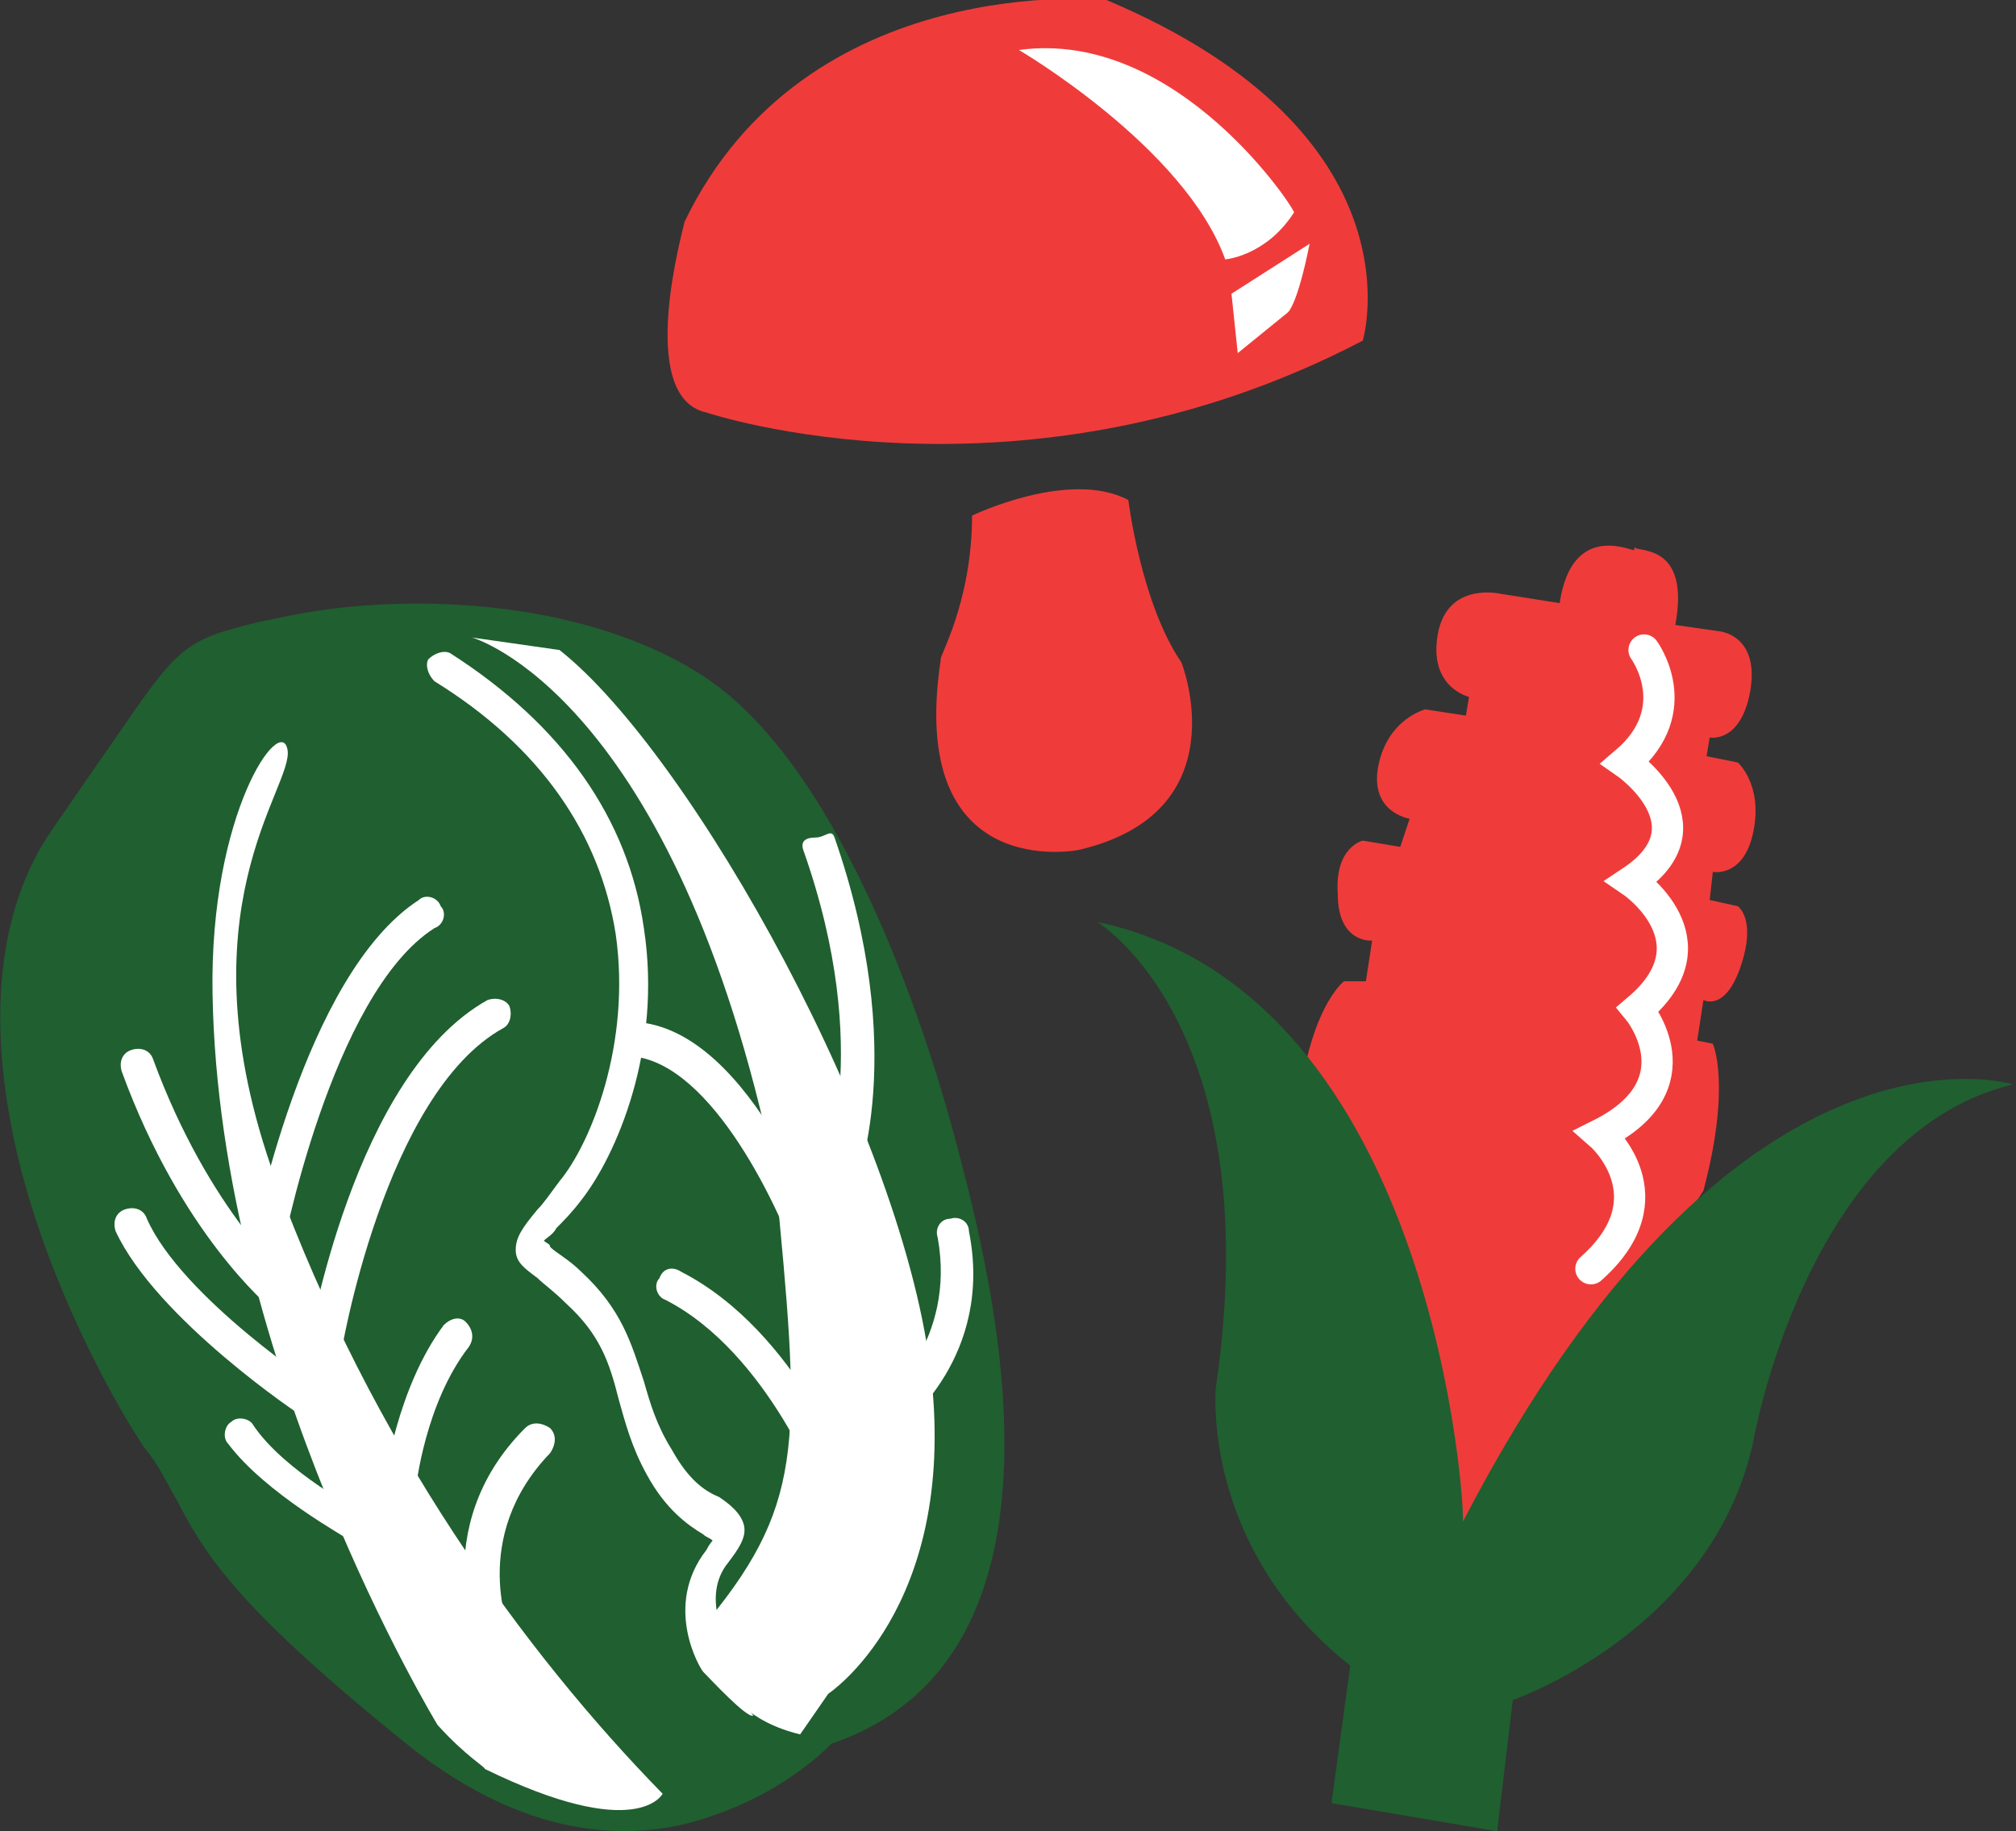 <?xml version="1.0" encoding="utf-8"?>
<!-- Generator: Adobe Illustrator 19.1.0, SVG Export Plug-In . SVG Version: 6.00 Build 0)  -->
<svg version="1.1" id="Layer_1" xmlns="http://www.w3.org/2000/svg" xmlns:xlink="http://www.w3.org/1999/xlink" x="0px" y="0px"
	 viewBox="0 0 64.5 58.6" style="enable-background:new 0 0 64.5 58.6;" xml:space="preserve">
<rect x="0" y="0" width="64.5" height="58.6" fill="#333333" stroke="none"/>
<style type="text/css">
	.st0{fill:#205F30;}
	.st1{fill:#FFFFFF;}
	.st2{fill:#EF3C3A;}
	.st3{fill:none;stroke:#FFFFFF;stroke-linecap:round;stroke-miterlimit:10;}
</style>
<path class="st0" d="M26.3,55.3c0,0-5.4,6.1-12.9,0c-7.5-6.1-6.4-6.8-8.3-9.4c-1.8-2.6-7.3-13.1-3-19.3c4.3-6.1,3.3-5.6,6.8-6.4
	c3.6-0.9,9.5-0.8,13.4,1.8c3.9,2.6,6.6,10,7.8,14.6C31.3,41.4,34.2,52.8,26.3,55.3"/>
<path class="st0" d="M22.8,58.1c-2.2,0.8-5.7,1-9.8-2.3c-5.7-4.6-6.5-6.2-7.4-7.9c-0.3-0.5-0.5-1-1-1.6c-0.8-1.2-2.7-4.5-3.8-8.4
	c-1.3-4.7-1-8.7,0.9-11.4c0.7-1,1.3-1.9,1.8-2.6c2.2-3.2,2.3-3.4,4.8-4l0.5-0.1c3.9-0.9,9.9-0.7,13.8,1.9c4.6,3.1,7.3,12.2,8,14.9
	c1.2,4.5,4.2,16.4-4,19.2C26.2,56.2,24.9,57.4,22.8,58.1 M7.2,21.2C6.3,21.6,6,22,4.3,24.4c-0.5,0.7-1,1.5-1.8,2.6
	c-4.2,5.9,1.4,16.4,3,18.6c0.5,0.7,0.8,1.2,1,1.8c0.8,1.6,1.6,3,7.1,7.5c3,2.4,5.9,3.1,8.8,2.2c2.1-0.7,3.3-2.2,3.4-2.2
	c0.1-0.1,0.1-0.2,0.2-0.2l0.1,0c7.4-2.5,4.5-13.6,3.4-17.9c-1.4-5.4-4.1-12-7.5-14.3c-3.6-2.5-9.3-2.6-13-1.7l-0.5,0.1
	C8,21,7.6,21.1,7.2,21.2"/>
<path class="st1" d="M14,55.2c0,0-7-11.5-7.2-23.4c-0.1-5.8,2.2-9,2.4-7.8c0.2,1.2-3.5,5.1-0.4,13.7c3.1,8.5,8,15.2,12.4,19.7
	c0,0-0.8,1.6-5.7-0.8C15.6,56.6,14.9,56.2,14,55.2z"/>
<path class="st1" d="M25.6,55.5l0.9-1.3c0,0,4.1-2.7,3.3-10.1c-0.8-7.7-7.7-20-11.9-23.3l-2.8-0.4c0,0,6.5,1.8,9.7,17.2
	c0.8,8.3,1,10.4-2.1,14.2C22.7,51.8,22.3,54.7,25.6,55.5"/>
<path class="st1" d="M9.2,42c-0.2,0.1-0.4,0-0.5-0.1c-0.1-0.1-2.9-2.4-4.8-7.6c-0.1-0.3,0-0.6,0.3-0.7c0.3-0.1,0.6,0,0.7,0.3
	c1.8,4.9,4.4,7.1,4.4,7.1c0.2,0.2,0.3,0.5,0.1,0.8C9.3,41.9,9.3,42,9.2,42"/>
<path class="st1" d="M10.3,45.5c-0.1,0.1-0.3,0-0.5-0.1c-0.2-0.1-4.8-3.2-6.1-6c-0.1-0.3,0-0.6,0.3-0.7c0.3-0.1,0.6,0,0.7,0.3
	c1.1,2.5,5.6,5.5,5.7,5.5c0.2,0.2,0.3,0.5,0.2,0.7C10.5,45.4,10.4,45.5,10.3,45.5"/>
<path class="st1" d="M11.6,49.3c-0.1,0-0.3,0-0.4,0c-0.1-0.1-2.7-1.5-3.9-3.1c-0.2-0.2-0.1-0.6,0.1-0.7c0.2-0.2,0.6-0.1,0.7,0.1
	c1,1.5,3.5,2.8,3.5,2.8c0.3,0.1,0.4,0.5,0.2,0.7C11.9,49.1,11.7,49.2,11.6,49.3"/>
<path class="st1" d="M8.7,40.6c-0.1,0-0.2,0-0.3,0C8.1,40.5,7.9,40.3,8,40c0.1-0.4,1.7-8.8,5.4-11.2c0.2-0.2,0.6-0.1,0.7,0.2
	c0.2,0.2,0.1,0.6-0.2,0.7C10.6,31.8,9,40.1,9,40.2C9,40.4,8.8,40.5,8.7,40.6"/>
<path class="st1" d="M10.5,43.9c-0.1,0-0.2,0-0.3,0c-0.3,0-0.5-0.3-0.4-0.6c0.1-0.4,1.5-8.9,5.8-11.3c0.3-0.1,0.6,0,0.7,0.2
	c0.1,0.3,0,0.6-0.2,0.7c-3.8,2.1-5.2,10.4-5.2,10.5C10.8,43.7,10.7,43.8,10.5,43.9"/>
<path class="st1" d="M13,48.1c-0.1,0-0.1,0-0.2,0c-0.3,0-0.5-0.3-0.5-0.6c0-0.1,0.4-3.1,1.9-5.1c0.2-0.2,0.5-0.3,0.7-0.1
	c0.2,0.2,0.3,0.5,0.1,0.8c-1.4,1.8-1.7,4.5-1.7,4.6C13.4,47.8,13.2,48,13,48.1"/>
<path class="st1" d="M16,53.1c-0.3,0.1-0.5,0-0.7-0.3c0,0-1.7-3.9,1.5-7.1c0.2-0.2,0.5-0.2,0.8,0c0.2,0.2,0.2,0.5,0,0.8
	c-2.6,2.7-1.3,5.8-1.2,5.9C16.4,52.7,16.3,53,16,53.1C16,53.1,16,53.1,16,53.1"/>
<path class="st1" d="M24.1,54.9c-0.2,0.1-1.4-1.2-1.6-1.4c-0.1-0.1-1.3-2.1,0.1-3.9c0.1-0.2,0.2-0.3,0.2-0.3
	c-0.1-0.1-0.2-0.1-0.3-0.2c-0.5-0.3-1.2-0.8-1.8-1.9c-0.5-0.9-0.7-1.7-0.9-2.4c-0.3-1.2-0.6-2.1-1.7-3.1c-0.4-0.4-0.7-0.6-0.9-0.8
	c-0.4-0.3-0.7-0.5-0.7-0.9c0-0.4,0.2-0.7,0.7-1.3c0.2-0.2,0.4-0.5,0.7-0.9c1-1.2,2.3-4.4,1.8-7.9c-0.5-3.2-2.4-6-5.8-8.1
	c-0.2-0.2-0.3-0.5-0.2-0.7c0.2-0.2,0.5-0.3,0.7-0.2c3.6,2.3,5.7,5.3,6.2,8.8c0.6,3.9-0.9,7.3-2,8.7c-0.3,0.4-0.6,0.7-0.8,0.9
	c-0.1,0.2-0.3,0.3-0.4,0.4c0.1,0.1,0.2,0.1,0.2,0.2c0.2,0.2,0.6,0.4,1,0.8c1.3,1.2,1.6,2.3,2,3.5c0.2,0.7,0.4,1.4,0.9,2.2
	c0.5,0.9,1,1.3,1.5,1.5c0.3,0.2,0.7,0.5,0.8,0.9c0.1,0.4-0.2,0.8-0.5,1.2c-0.9,1.1,0,2.6,0,2.6c0.2,0.2,0.1,0.6-0.2,0.7
	c0,0-0.1,0-0.1,0"/>
<path class="st1" d="M26.3,41C26.3,41,26.3,41,26.3,41c-0.3,0.1-0.6-0.2-0.7-0.4c-0.6-1.8-2.8-6.6-5.4-6.8c-0.3,0-0.5-0.3-0.5-0.6
	c0-0.3,0.3-0.5,0.6-0.5c3.8,0.2,6.2,7.2,6.3,7.5C26.7,40.5,26.5,40.9,26.3,41"/>
<path class="st1" d="M27,48.3c-0.3,0.1-0.6-0.1-0.7-0.4c0,0-1.7-4.6-5-6.3c-0.3-0.1-0.4-0.5-0.2-0.7c0.1-0.3,0.4-0.4,0.7-0.2
	c3.7,1.9,5.5,6.7,5.5,6.9C27.4,47.8,27.3,48.2,27,48.3C27,48.3,27,48.3,27,48.3"/>
<path class="st1" d="M27,38.3c-0.1,0-0.2,0-0.4,0c-0.3-0.1-0.4-0.4-0.3-0.7c0,0,1.7-3.9-0.6-10.4c-0.1-0.3,0.1-0.4,0.4-0.4h0
	c0.3,0,0.5-0.3,0.6,0c2.4,6.9,0.7,11.1,0.6,11.3C27.3,38.3,27.2,38.2,27,38.3"/>
<path class="st1" d="M28.7,45.8c-0.2,0.1-0.4,0-0.6-0.2C28,45.4,28,45,28.2,44.9c0.1-0.1,2.4-2,1.8-5.3c-0.1-0.3,0.1-0.6,0.4-0.6
	c0.3-0.1,0.6,0.1,0.6,0.4c0.8,4-2.1,6.2-2.2,6.3C28.8,45.7,28.8,45.8,28.7,45.8"/>
<g>
	<path class="st2" d="M49.9,19.3L48,19c0,0-1.7-0.4-2,1.3c-0.3,1.7,1,2,1,2l-0.1,0.6l-1.3-0.2c0,0-1.2,0.3-1.5,1.8
		c-0.3,1.5,1,1.7,1,1.7l-0.3,0.9l-1.2-0.2c0,0-0.9,0.2-0.8,1.7c0,1.6,1.1,1.5,1.1,1.5l-0.2,1.3L43,31.4c0,0-1.2,0.9-1.5,4.5l5,14.6
		l5.8-32.9C52.3,17.7,50.3,16.6,49.9,19.3z"/>
	<path class="st2" d="M53.6,20l1.4,0.2c0,0,1.3,0.1,1,1.9c-0.3,1.7-1.3,1.5-1.3,1.5l-0.1,0.6l1,0.2c0,0,0.8,0.7,0.5,2.2
		c-0.3,1.5-1.3,1.3-1.3,1.3l-0.1,0.9l0.9,0.2c0,0,0.6,0.4,0.1,1.9c-0.5,1.5-1.2,1.1-1.2,1.1l-0.2,1.3l0.5,0.1c0,0,0.6,1.3-0.3,4.7
		l-8,12.3l5.8-32.9C52.3,17.7,54.1,17.3,53.6,20z"/>
	<path class="st0" d="M35.1,29.5c0,0,5.5,3.3,3.8,14.9c0,0-0.5,5.1,4.3,8.9l-0.6,4.4l5.3,0.9l0.5-4.2c0,0,6.4-2.2,7.7-8.3
		c0,0,1.7-9.8,8.3-11.4c0,0-8.9-2.8-17.6,14C46.9,48.6,46,31.8,35.1,29.5z"/>
	<path class="st3" d="M52.6,20.8c0,0,1.4,1.9-0.6,3.6c0,0,2.9,2,0.2,3.8c0,0,2.8,1.9,0.2,4.1c0,0,2,2.4-1.2,4c0,0,2.3,2-0.3,4.3"/>
</g>
<g>
	<path class="st2" d="M22.6,13.2c0,0,10.1,3.4,21-2.3c0,0,2-6.6-8.2-10.9c0,0-9.6-1-13.5,7.1C21.9,7.2,20.3,12.7,22.6,13.2z"/>
	<path class="st2" d="M31.1,16.5c0,0,3.1-1.5,5-0.5c0,0,0.4,3.3,1.7,5.2c0,0,1.9,4.8-3.3,6c0,0-5.5,1.1-4.4-6.1
		C30,21.1,31.1,19.3,31.1,16.5z"/>
	<path class="st1" d="M32.6,1.6c0,0,5.3,3.1,6.6,6.7c0,0,1.3-0.1,2.2-1.5C41.5,6.8,37.7,0.9,32.6,1.6z"/>
	<path class="st1" d="M39.4,9.4l0.2,1.9l1.6-1.3c0,0,0.3-0.2,0.7-2.2L39.4,9.4z"/>
</g>
</svg>
